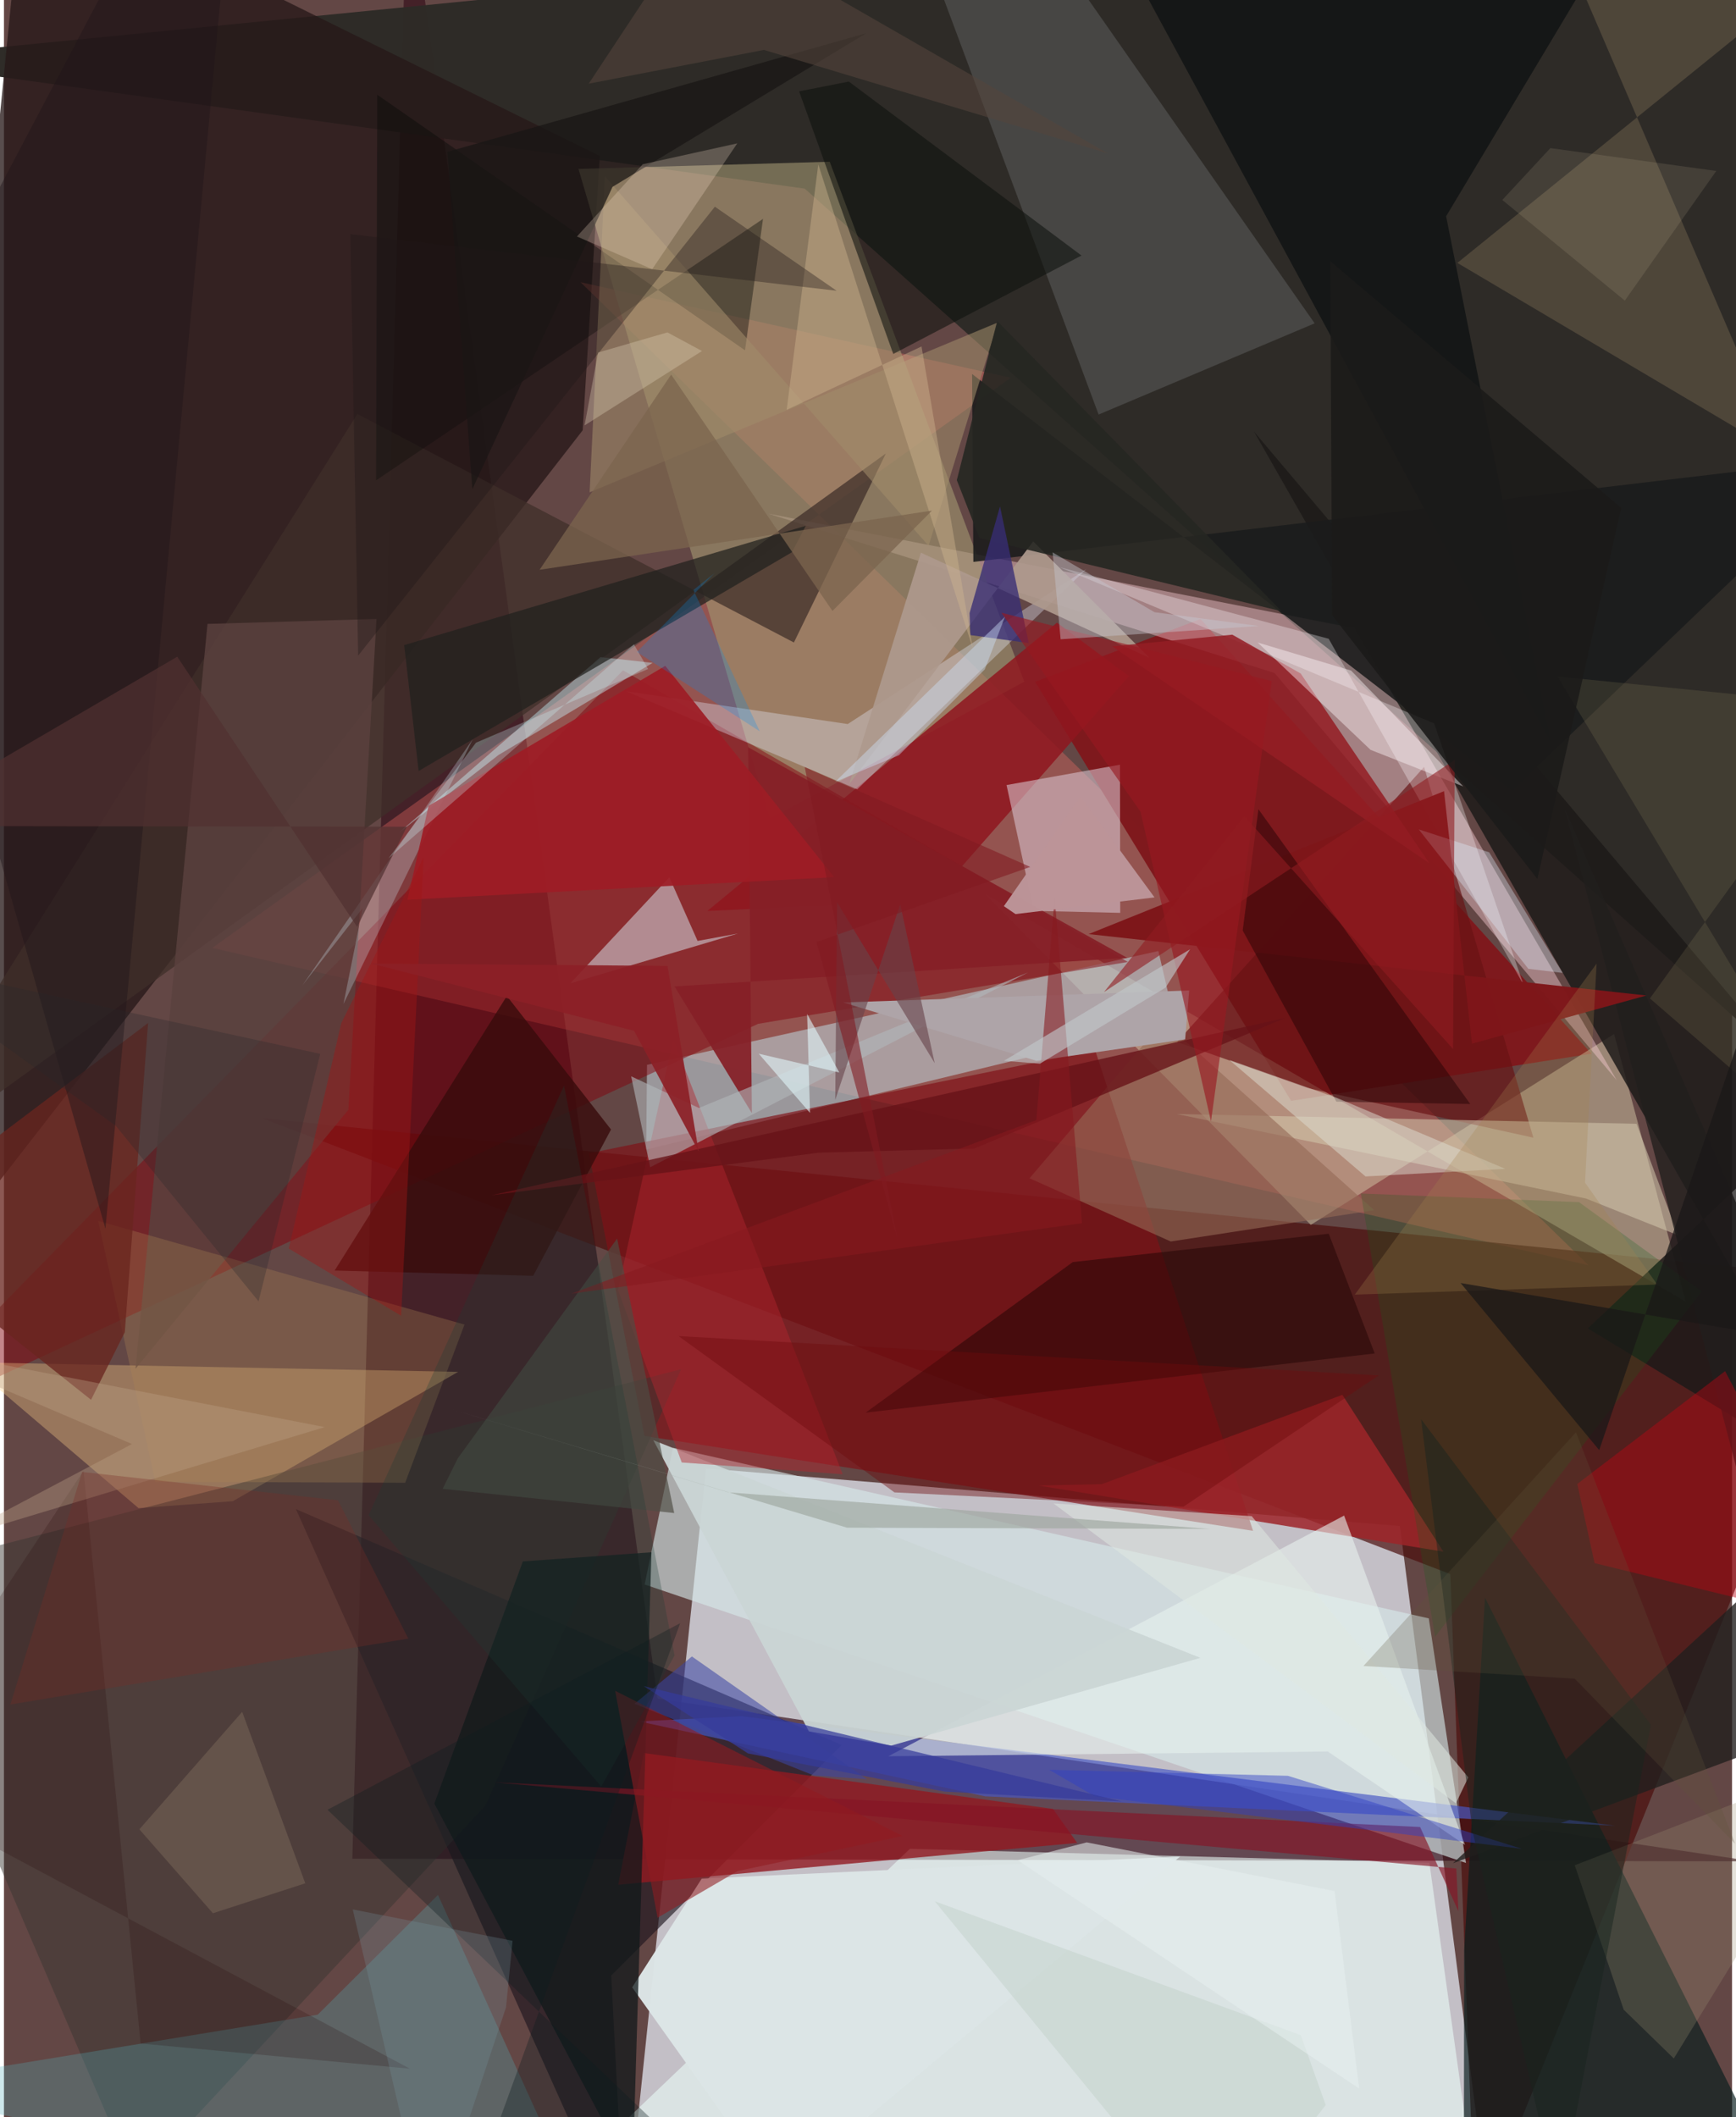 <svg xmlns="http://www.w3.org/2000/svg" width="228" height="278" viewBox="0 0 836 1024"><path fill="#634745" d="M0 0h836v1024H0z"/><path fill="#e7edf7" fill-opacity=".722" d="M339.61 710.196l-34.099 325.71 407.506-6.785-37.702-291.038z"/><path fill="#360f1b" fill-opacity=".675" d="M316.202 821.576l530.203 78.708-677.874-1.291L195.152-62z"/><path fill="#2e2b27" fill-opacity=".992" d="M387.378 91.234L842.23 496.59 856.076-62-62 28.794z"/><path fill="#261818" fill-opacity=".769" d="M9.73-62L288.25 75.467l-8.285 132.661-340.559 438.3z"/><path fill="#fb7066" fill-opacity=".325" d="M487.074 182.686L100.789 458.471l665.788 153.507-487.655-475.495z"/><path fill="#4a0e0c" fill-opacity=".69" d="M898 618.917l-772.837-78.04 574.549 220.458 12.072 318.912z"/><path fill="#7f191d" fill-opacity=".988" d="M498.858 329.774l79.978-30.374 189.143 210.25-145.289 22.794z"/><path fill="#d2c3a5" fill-opacity=".506" d="M632.205 592.443l146.736-92.34 34.677 129.472L474.58 432.308z"/><path fill="#b6c0c7" fill-opacity=".659" d="M558.473 459.975l7.966 34.201-255.74 61.8.395-40.954z"/><path fill="#fbcdd5" fill-opacity=".424" d="M369.833 248.439l283.378 55.382L780.217 522.48 614.733 325.534z"/><path fill="#d7eaea" fill-opacity=".616" d="M689.29 782.76l17.996 118.288-397.337-134.684 13.686-66.126z"/><path fill="#a0946f" fill-opacity=".62" d="M493.615 329.743L399.483 78.236 277.94 81.7l92.455 314.42z"/><path fill="#83000b" fill-opacity=".478" d="M299.483 324.208l244.226 141.05-178.894 29.937L-62 693.478z"/><path fill="#ecfffa" fill-opacity=".565" d="M438.285 894.197l251.284 6.774L715.473 1086H237.505z"/><path fill="#7f1117" fill-opacity=".678" d="M309.859 694.528l-26.892-136.725 244.925-49.806 76.388 232.415z"/><path fill="#1f151f" fill-opacity=".639" d="M141.261 729.92L300.571 1086l-6.78-130.493 111.492-111.512z"/><path fill="#1c1a19" fill-opacity=".835" d="M898 722.625l-131.79-80.137 113.906-107.451-275.395-326.312z"/><path fill="#fcd18a" fill-opacity=".345" d="M-17.731 658.848l82.84 70.58 45.612-3.352 108.995-62.556z"/><path fill="#091e1e" fill-opacity=".678" d="M716.49 772.751l-10.077 170.34-.221 142.909h167.26z"/><path fill="#1b1c1c" fill-opacity=".882" d="M468.353 180.886l.615 90.892L898 221.014 729.61 382.389z"/><path fill="#3f2e29" fill-opacity=".737" d="M382.154 310.749l44.487-91.423L-62 571.543l232.96-371.327z"/><path fill="#911a21" fill-opacity=".8" d="M519.213 891.365l-222.049 20.211 12.4-63.695 197.918 27.025z"/><path fill="#666868" fill-opacity=".443" d="M481.453-62h-49.71l97.822 262.496 104.51-44.102z"/><path fill="#90161e" fill-opacity=".843" d="M340.287 440.602l108.668-5.076 95.277-108.5-34.814-25.866z"/><path fill="#4757c5" fill-opacity=".667" d="M474.641 868.827l304.64 14.18-422.543-52.942-49.442 2.518z"/><path fill="#d1d8de" fill-opacity=".557" d="M355.155 451.496l-81.162 24.118 47.9-51.287 13.666 30.77z"/><path fill="#d6c1ca" fill-opacity=".592" d="M498.202 440.547L485.024 379.7l54.875-9.841.117 71.66z"/><path fill="#363530" fill-opacity=".463" d="M327.602 662.244l-94.713 211.077-169.38 181.69L-62 762.83z"/><path fill="#681314" fill-opacity=".678" d="M567.533 503.984l119.49-133.053 52.866 179.321L630.7 526.27z"/><path fill="#151717" fill-opacity=".973" d="M697.674 104.601l50.887 254.996-225.086-415.73L797.473-62z"/><path fill="#6b5d4a" fill-opacity=".537" d="M898-30.667l-139.786 13.37L860.276 220.16l-157.155-93z"/><path fill="#e4e9fb" fill-opacity=".357" d="M300.98 334.331l111.817 47.424 110.78-106.483-115.388 74.927z"/><path fill="#51abb7" fill-opacity=".286" d="M209.971 916.513l76.8 169.487L-62 1009.42l213.763-34.974z"/><path fill="#9d252a" fill-opacity=".851" d="M647.489 674.635l48.883 75.852-195.96-31.987 30.703-.678z"/><path fill="#5a413e" fill-opacity=".824" d="M98.468 301.761l81.764-2.387-13.614 237.373L63.657 661.974z"/><path fill="#d4c8ad" fill-opacity=".549" d="M789.793 543.548l-222.517-4.749 198.068 40.88 44.64 17.824z"/><path fill="#dce5e6" fill-opacity=".98" d="M303.914 961.218l70.482 98.904 194.593-162.179-231.423 10.677z"/><path fill="#e7f2ee" fill-opacity=".592" d="M706.791 892.3l-66.369-45.166-212.603 2.31L648.33 733.028z"/><path fill="#11191a" fill-opacity=".741" d="M208.212 872.33l42.82-117.138 62.214-4.413-9.162 302.098z"/><path fill="#220404" fill-opacity=".529" d="M640.896 596.719L517.089 610.41l-100.227 72.83 246.264-28.631z"/><path fill="#c7f6fd" fill-opacity=".416" d="M190.919 402.896l97.67-85.073 25.217 2.791-74.533 44.528z"/><path fill="#060807" fill-opacity=".396" d="M367.206 105.86L180.013 232.328l.591-186.494 177.9 123.603z"/><path fill="#ae9a8e" fill-opacity=".918" d="M497.925 261.88l56.33 56.387-110.66-50.951-34.716 112.029z"/><path fill="#211f1e" fill-opacity=".792" d="M755.108 391.362L898 719.625l-197.028 181.57 170.386-63.368z"/><path fill="#a28c6b" fill-opacity=".565" d="M283.333 238.125l7.382-152.843L447.286 264l33.53-108.031z"/><path fill="#946956" fill-opacity=".608" d="M564.468 600.468l98.45-15.145-102.087-91.32-64.69 75.886z"/><path fill="#21201e" fill-opacity=".722" d="M200.612 372.902l180.586-105.793 6.704-12.817-194.287 57.729z"/><path fill="#fffbff" fill-opacity=".302" d="M510.548 274.262l130.323 34.678 94.199 167.245-43.197-126.32z"/><path fill="#bb0514" fill-opacity=".431" d="M898 787.436l-65.354-124.264-71.522 54.568 8.378 38.296z"/><path fill="#7e1619" fill-opacity=".976" d="M524.734 451.785l269.814 29.706L710.18 504.8l-13.51-122.14z"/><path fill="#cad5d5" fill-opacity=".937" d="M429.22 844.294l149.588-42.454L314.15 696.581l75.277 140.829z"/><path fill="#b0262e" fill-opacity=".459" d="M297.04 623.927l30.853 83.422 77.847 5.7-81.944-210.467z"/><path fill="#941d24" fill-opacity=".859" d="M627.327 325.756l62.256 91.79-153.474-104.923 58.144-5.65z"/><path fill="#0d100d" fill-opacity=".561" d="M521.282 123.594l-91.054 47.608-45.548-127.02 24.036-4.737z"/><path fill="#252622" fill-opacity=".894" d="M480.485 155.248l-19.523 76.989 10.99 28.004 146.174 35.431z"/><path fill="#390c0b" fill-opacity=".816" d="M293.677 546.298l-37.648 70.765-96.038-2.558 83.294-132.766z"/><path fill="#200104" fill-opacity=".463" d="M606.882 391.395L709.35 533.963l-64.767-1.128-45.315-82.786z"/><path fill="#aa8453" fill-opacity=".306" d="M73.194 716.678l-27.6-126.167 177.202 50.135-28.702 76.506z"/><path fill="#69251e" fill-opacity=".765" d="M-62 594.166l131.732-99.382-11.265 149.55-16.338 32.699z"/><path fill="#861424" fill-opacity=".639" d="M703.622 924.412l-18.52-40.743-447.616-21.612 465.115 41.693z"/><path fill="#dedbcf" fill-opacity=".506" d="M658.678 569.006l67.66-3.677-81.493-34.311-52.045-18.363z"/><path fill="#13601d" fill-opacity=".231" d="M692.319 791.65l129.056-167.057-59.409-43.169-105.527-4.166z"/><path fill="#c6dae6" fill-opacity=".298" d="M144.399 476.553l29.147-37.352-9.31 46.398 62.519-128.018z"/><path fill="#862027" fill-opacity=".929" d="M324.406 477.094l37.412 61.28-1.784-176.948 183.347 101.841z"/><path fill="#9e1d25" fill-opacity=".925" d="M401.667 424.247l-81.749-102.205-114.495 67.706-10.222 45.427z"/><path fill="#9f9273" fill-opacity=".263" d="M898 848.696L807.828 995.61l-24.24-23.593-23.681-69.86z"/><path fill="#b1b6b9" fill-opacity=".604" d="M495.413 470.333L336.2 535.888l-32.781-15.309 9.196 43.975z"/><path fill="#2e40c5" fill-opacity=".459" d="M734.4 894.211l-113.265-35.316-115.52-2.93 22.107 12.863z"/><path fill="#aea4a8" fill-opacity=".992" d="M573.382 479.064l-1.958 23.645-71.957 10.367-93.545-28.22z"/><path fill="#fef7f9" fill-opacity=".431" d="M706.001 380.395l-54.301-56.07-45.206-13.571 54.617 51.919z"/><path fill="#382d75" fill-opacity=".78" d="M495.777 311.02l-28.275-3.845-.366-10.642 14.726-51.58z"/><path fill="#181514" fill-opacity=".722" d="M294.418 90.366l122.67-74.27-202.549 57.332 12.056 163.18z"/><path fill="#4e4c43" fill-opacity=".659" d="M219.593 705.285l-7.38 14.819 112.039 11.699-27.619-132.741z"/><path fill="#3c46a4" fill-opacity=".561" d="M391.789 858.729l25.742 1.819-84.723-59.369-27.774 22.888z"/><path fill="#a79967" fill-opacity=".165" d="M796.266 482.899L898 571.026 751.6 327.21 898 341.843z"/><path fill="#dfe8e2" fill-opacity=".537" d="M603.616 733.296L708.42 859.652l-6.017 12.56-194.697-145.067z"/><path fill="#a01617" fill-opacity=".427" d="M163.172 494.885l39.856-80.21-10.88 221.714-54.367-32.502z"/><path fill="#671218" fill-opacity=".78" d="M469.578 555.464l150.63-63.233-384.28 85.858 158.162-20.567z"/><path fill="#901a20" fill-opacity=".576" d="M354.92 904.97l-38.722 22.567-20.527-109.76 139.098 70.221z"/><path fill="#ffe8d5" fill-opacity=".243" d="M313.596 130.207l41.168-60.866-45.745 10.105-31.82 34.938z"/><path fill="#201619" fill-opacity=".447" d="M49.098 594.288L-62 204.164 78.522-62l26.996 53.234z"/><path fill="#d0b690" fill-opacity=".42" d="M443.888 167.577l24.8 145.999-74.734-234.054-15.3 118.694z"/><path fill="#a3844e" fill-opacity=".263" d="M799.799 621.296l-146.283 4.865 116.962-160.09-5.59 105.931z"/><path fill="#981921" fill-opacity=".627" d="M583.925 542.401l29.371-212.995-130.768-33.043 67.348 96.282z"/><path fill="#8c2026" fill-opacity=".918" d="M177.832 466.051l127.013 32.53 31.246 58.385L321 467.164z"/><path fill="#796557" fill-opacity=".533" d="M145.773 910.885l-30.525-82.926-49.736 56.821 35.575 40.594z"/><path fill="#7b654e" fill-opacity=".749" d="M259.122 275.584l63.652-94.408 78.032 114.326 48.127-48.535z"/><path fill="#038cf0" fill-opacity=".243" d="M306.168 315.35l59.471 38.37-32.117-68.37 10.103-8.022z"/><path fill="#19251f" fill-opacity=".478" d="M796.74 834.158l-111.16-147.74 24.82 198.985 41.763 180.879z"/><path fill="#e0f2ff" fill-opacity=".349" d="M684.412 401.135l34.099 11.107 35.543 58.321-16.587-1.977z"/><path fill="#911b20" fill-opacity=".596" d="M701.037 507.377L600.095 394.764l-67.932 85.068 169.668-112.284z"/><path fill="#87191f" fill-opacity=".573" d="M521.529 591.625L274.43 625.723l225.012-83.969 8.845-107.692z"/><path fill="#6d0a0e" fill-opacity=".424" d="M430.8 721.823l139.832 6.893 94.412-63.473-338.69-19.024z"/><path fill="#513030" fill-opacity=".71" d="M-56.409 399.512L83.835 317.62l87.03 130.67 24.05-48.424z"/><path fill="#d1fcff" fill-opacity=".271" d="M228.352 359.217l83.26-35.654-6.864-11.937-118.776 103.612z"/><path fill="#54453c" fill-opacity=".573" d="M367.647 24.142l-84.75 16.326 52.897-80.05L533.974 74.19z"/><path fill="#cee1fa" fill-opacity=".412" d="M484.252 298.3l-9.772 25.476-41.517 41.514-30.85 12.861z"/><path fill="#211818" fill-opacity=".361" d="M167.57 113.237l235.248 27.387-58.895-40.647L171.343 317.1z"/><path fill="#200004" fill-opacity=".188" d="M196.396 1000.559L-62 862.699 38.507 711.34l27.607 277.033z"/><path fill="#1a1817" fill-opacity=".741" d="M771.743 701.373l-67.062-80.817L898 653.461V330.126z"/><path fill="#674249" fill-opacity=".604" d="M433.591 437.37l-31.443 94.619.898-95.605 47.225 77.844z"/><path fill="#bc9498" fill-opacity=".98" d="M489.352 442.109l-5.624-3.833 37.043-53.122 35.846 48.897z"/><path fill="#e1f7fa" fill-opacity=".596" d="M388.554 490.376l15.576 28.357-38.994-9.097 24.812 28.641z"/><path fill="#e8dbb5" fill-opacity=".118" d="M724.86 96.711l23.256-25.085 80.256 11.062-44.25 62.714z"/><path fill="#bdcec4" fill-opacity=".427" d="M586.49 1086L450.289 919.564l177.085 64.797 12.06 33.764z"/><path fill="#bba085" fill-opacity=".369" d="M155.223 690.238l-205.737-39.857L61.92 698.42l-87.565 46.358z"/><path fill="#782b26" fill-opacity=".31" d="M161.614 725.641L37.833 711.927 3.118 824.417l192.503-31.885z"/><path fill="#ddceb5" fill-opacity=".349" d="M280.888 205.747l6.535-35.245 33.541-9.733 16.735 9.005z"/><path fill="#e5efef" fill-opacity=".557" d="M523.793 891.094l119.917 23.527 11.934 95.582L490.44 899.721z"/><path fill="#c1c7ca" fill-opacity=".624" d="M483.786 513.063l90.039-53.938-11.867 18.54-60.787 36.804z"/><path fill="#27262b" fill-opacity=".29" d="M-58.372 463.74l211.383 45.978-29.845 119.704-69.06-84.924z"/><path fill="#1c3c34" fill-opacity=".271" d="M270.955 525.028l-94.54 207.809 112.543 131.295 35.468-63.416z"/><path fill="#9fa7a0" fill-opacity=".663" d="M350.424 721.791l232.979 17.698-175.55-.6-197.9-59.268z"/><path fill="#62553a" fill-opacity=".243" d="M760.519 692.733L657.69 805.773l102.21 6.145 77.603 79.859z"/><path fill="#1b1a19" fill-opacity=".886" d="M642.492 297.483l-.824-171.11 140.737 119.248-40.58 179.53z"/><path fill="#353b9a" fill-opacity=".718" d="M359.96 848.077l95.081 18.46 85.847 4.763-231.417-55.79z"/><path fill="#c5c5ce" fill-opacity=".443" d="M556.591 296.104l50.526 6.676-95.933 6.422-3.877-42.026z"/><path fill="#801a22" fill-opacity=".584" d="M432.435 600.136L393.096 455.61l103.398-36.31-109.091-48.29z"/><path fill="#0d1b1e" fill-opacity=".337" d="M156.512 875.32l170.646-90.254-99.504 273.607 92.692-26.998z"/><path fill="#7797a3" fill-opacity=".255" d="M246.051 938.691l-3.165 32.21-37.17 111.884-36.977-159.261z"/></svg>